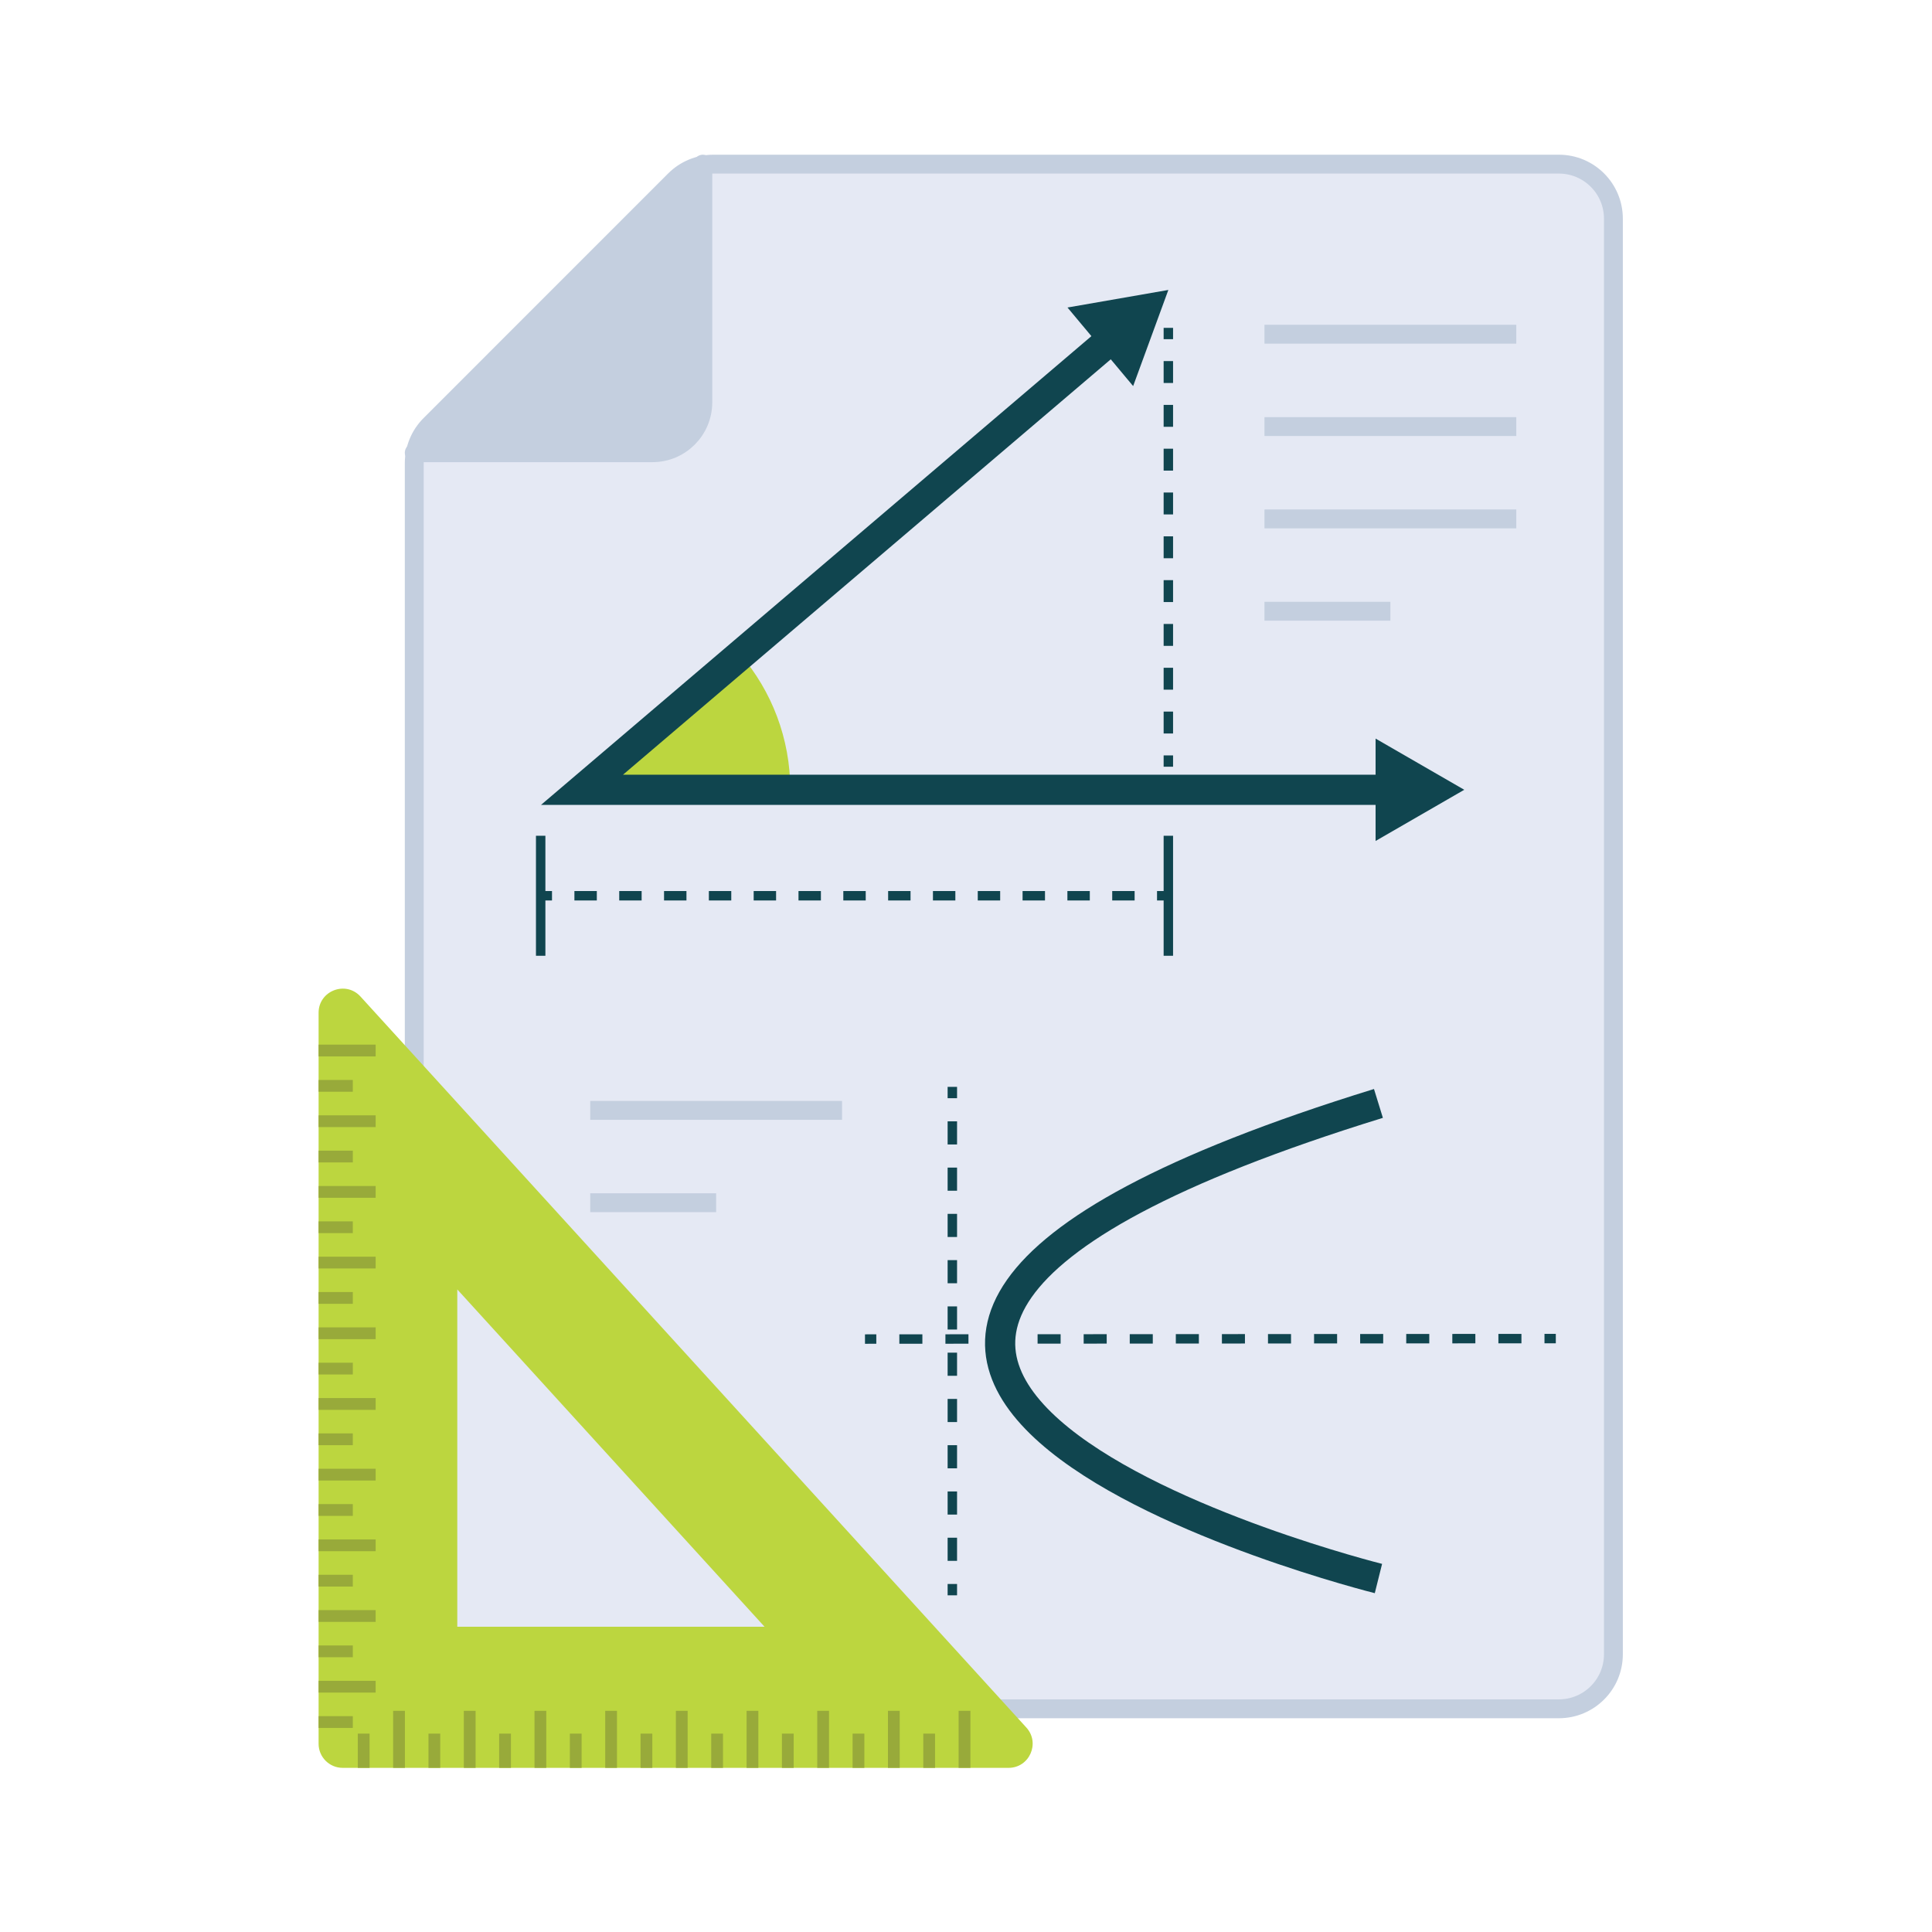 <?xml version="1.0" encoding="utf-8"?>
<!-- Generator: Adobe Illustrator 25.0.0, SVG Export Plug-In . SVG Version: 6.00 Build 0)  -->
<svg version="1.1" id="Layer_1" xmlns="http://www.w3.org/2000/svg" xmlns:xlink="http://www.w3.org/1999/xlink" x="0px" y="0px"
	 viewBox="0 0 1024 1024" style="enable-background:new 0 0 1024 1024;" xml:space="preserve">
<style type="text/css">
	.st0{fill:#E5E9F4;stroke:#C4CFDF;stroke-width:10;stroke-miterlimit:10;}
	.st1{fill:#C4CFDF;stroke:#C4CFDF;stroke-width:10;stroke-linecap:round;stroke-linejoin:round;stroke-miterlimit:10;}
	.st2{fill:#BCD63F;}
	.st3{fill:none;stroke:#10454F;stroke-width:16;stroke-miterlimit:10;}
	.st4{fill:#10454F;}
	.st5{fill:none;stroke:#10454F;stroke-width:5;stroke-miterlimit:10;}
	.st6{fill:none;stroke:#10454F;stroke-width:5;stroke-miterlimit:10;stroke-dasharray:11.611,11.611;}
	.st7{fill:none;stroke:#10454F;stroke-width:5;stroke-miterlimit:10;stroke-dasharray:11.877,11.877;}
	.st8{fill:none;stroke:#10454F;stroke-width:5;stroke-miterlimit:10;stroke-dasharray:12.212,12.212;}
	.st9{fill:none;stroke:#10454F;stroke-width:5;stroke-miterlimit:10;stroke-dasharray:12.261,12.261;}
	.st10{fill:#98AA3A;}
	.st11{fill:none;stroke:#C4CFDF;stroke-width:10;stroke-miterlimit:10;}
</style>
<path class="st0" d="M219.56,876.8V245.57c0-7.66,3.04-15.01,8.46-20.43L357.68,95.46c5.42-5.42,12.77-8.46,20.44-8.46h448.12
	c15.96,0,28.9,12.94,28.9,28.9V876.8c0,15.96-12.94,28.9-28.9,28.9H248.46C232.49,905.7,219.56,892.76,219.56,876.8z"/>
<path class="st1" d="M372.51,87v126.24c0,14.76-11.96,26.72-26.72,26.72H219.56L372.51,87z"/>
<path class="st2" d="M418.87,418.6H308.49l84.03-71.57C408.96,366.3,418.87,391.29,418.87,418.6z"/>
<g>
	<polyline class="st3" points="729.09,418.6 418.87,418.6 308.49,418.6 392.52,347.03 583.6,184.3 592.01,177.14 	"/>
	<polygon class="st4" points="776.09,418.6 729.09,391.47 729.09,445.73 	"/>
	<polygon class="st4" points="619.25,153.68 565.79,162.99 600.59,204.63 	"/>
</g>
<g>
	<g>
		<line class="st5" x1="619.25" y1="173.77" x2="619.25" y2="179.77"/>
		<line class="st6" x1="619.25" y1="191.38" x2="619.25" y2="394.57"/>
		<line class="st5" x1="619.25" y1="400.38" x2="619.25" y2="406.38"/>
	</g>
</g>
<line class="st5" x1="286.57" y1="442.97" x2="286.57" y2="506.58"/>
<line class="st5" x1="619.25" y1="442.97" x2="619.25" y2="506.58"/>
<g>
	<g>
		<line class="st5" x1="286.57" y1="474.77" x2="292.57" y2="474.77"/>
		<line class="st7" x1="304.45" y1="474.77" x2="607.31" y2="474.77"/>
		<line class="st5" x1="613.25" y1="474.77" x2="619.25" y2="474.77"/>
	</g>
</g>
<g>
	<g>
		<line class="st5" x1="458.46" y1="709.73" x2="464.46" y2="709.72"/>
		<line class="st8" x1="476.67" y1="709.72" x2="812.51" y2="709.48"/>
		<line class="st5" x1="818.61" y1="709.48" x2="824.61" y2="709.48"/>
	</g>
</g>
<path class="st3" d="M730.6,584.84c-451.15,139.25,0,251.81,0,251.81"/>
<g>
	<g>
		<path class="st5" d="M504.76,576.07c0,2.02,0,4.02,0,6"/>
		<path class="st9" d="M504.76,594.33c0,159.75,0,217.91,0,239.09"/>
		<path class="st5" d="M504.76,839.55c0,5.93,0,6,0,6"/>
	</g>
</g>
<g>
	<path class="st2" d="M168.86,536.8v387.43c0,7.05,5.72,12.77,12.77,12.77h352.91c11.09,0,16.91-13.17,9.44-21.37L191.08,528.2
		C183.22,519.57,168.86,525.13,168.86,536.8z M242.37,683.42l162.87,178.8H242.37V683.42z"/>
	<g>
		<g>
			<rect x="189.64" y="918.86" class="st10" width="6.24" height="18.14"/>
			<rect x="227.1" y="918.86" class="st10" width="6.24" height="18.14"/>
			<rect x="264.57" y="918.86" class="st10" width="6.24" height="18.14"/>
			<rect x="302.03" y="918.86" class="st10" width="6.24" height="18.14"/>
			<rect x="339.5" y="918.86" class="st10" width="6.24" height="18.14"/>
			<rect x="376.96" y="918.86" class="st10" width="6.24" height="18.14"/>
			<rect x="414.43" y="918.86" class="st10" width="6.24" height="18.14"/>
			<rect x="451.89" y="918.86" class="st10" width="6.24" height="18.14"/>
			<rect x="489.36" y="918.86" class="st10" width="6.24" height="18.14"/>
			<g>
				<rect x="208.37" y="906.77" class="st10" width="6.24" height="30.23"/>
				<rect x="245.84" y="906.77" class="st10" width="6.24" height="30.23"/>
				<rect x="283.3" y="906.77" class="st10" width="6.24" height="30.23"/>
				<rect x="320.77" y="906.77" class="st10" width="6.24" height="30.23"/>
				<rect x="358.23" y="906.77" class="st10" width="6.24" height="30.23"/>
				<rect x="395.7" y="906.77" class="st10" width="6.24" height="30.23"/>
				<rect x="433.16" y="906.77" class="st10" width="6.24" height="30.23"/>
				<rect x="470.63" y="906.77" class="st10" width="6.24" height="30.23"/>
				<rect x="508.09" y="906.77" class="st10" width="6.24" height="30.23"/>
			</g>
		</g>
		
			<rect x="174.81" y="566.47" transform="matrix(-1.836970e-16 1 -1 -1.836970e-16 753.466 397.601)" class="st10" width="6.24" height="18.14"/>
		
			<rect x="174.81" y="603.93" transform="matrix(-1.836970e-16 1 -1 -1.836970e-16 790.931 435.066)" class="st10" width="6.24" height="18.14"/>
		
			<rect x="174.81" y="641.4" transform="matrix(-1.836970e-16 1 -1 -1.836970e-16 828.396 472.531)" class="st10" width="6.24" height="18.14"/>
		
			<rect x="174.81" y="678.86" transform="matrix(-1.836970e-16 1 -1 -1.836970e-16 865.861 509.996)" class="st10" width="6.24" height="18.14"/>
		
			<rect x="174.81" y="716.32" transform="matrix(-1.836970e-16 1 -1 -1.836970e-16 903.326 547.461)" class="st10" width="6.24" height="18.14"/>
		
			<rect x="174.81" y="753.79" transform="matrix(-1.836970e-16 1 -1 -1.836970e-16 940.79 584.925)" class="st10" width="6.24" height="18.14"/>
		
			<rect x="174.81" y="791.25" transform="matrix(-1.836970e-16 1 -1 -1.836970e-16 978.255 622.39)" class="st10" width="6.24" height="18.14"/>
		
			<rect x="174.81" y="828.72" transform="matrix(-1.836970e-16 1 -1 -1.836970e-16 1015.72 659.855)" class="st10" width="6.24" height="18.14"/>
		
			<rect x="174.81" y="866.18" transform="matrix(-1.836970e-16 1 -1 -1.836970e-16 1053.185 697.32)" class="st10" width="6.24" height="18.14"/>
		
			<rect x="174.81" y="903.65" transform="matrix(-1.836970e-16 1 -1 -1.836970e-16 1090.649 734.785)" class="st10" width="6.24" height="18.14"/>
		
			<rect x="180.86" y="579.15" transform="matrix(-1.836970e-16 1 -1 -1.836970e-16 778.248 410.285)" class="st10" width="6.24" height="30.23"/>
		
			<rect x="180.86" y="541.68" transform="matrix(-1.836970e-16 1 -1 -1.836970e-16 740.783 372.82)" class="st10" width="6.24" height="30.23"/>
		
			<rect x="180.86" y="616.61" transform="matrix(-1.836970e-16 1 -1 -1.836970e-16 815.712 447.75)" class="st10" width="6.24" height="30.23"/>
		
			<rect x="180.86" y="654.08" transform="matrix(-1.836970e-16 1 -1 -1.836970e-16 853.177 485.214)" class="st10" width="6.24" height="30.23"/>
		
			<rect x="180.86" y="691.54" transform="matrix(-1.836970e-16 1 -1 -1.836970e-16 890.642 522.679)" class="st10" width="6.24" height="30.23"/>
		
			<rect x="180.86" y="729.01" transform="matrix(-1.836970e-16 1 -1 -1.836970e-16 928.107 560.144)" class="st10" width="6.24" height="30.23"/>
		
			<rect x="180.86" y="766.47" transform="matrix(-1.836970e-16 1 -1 -1.836970e-16 965.572 597.609)" class="st10" width="6.24" height="30.23"/>
		
			<rect x="180.86" y="803.94" transform="matrix(-1.836970e-16 1 -1 -1.836970e-16 1003.037 635.074)" class="st10" width="6.24" height="30.23"/>
		
			<rect x="180.86" y="841.4" transform="matrix(-1.836970e-16 1 -1 -1.836970e-16 1040.501 672.538)" class="st10" width="6.24" height="30.23"/>
		
			<rect x="180.86" y="878.87" transform="matrix(-1.836970e-16 1 -1 -1.836970e-16 1077.966 710.003)" class="st10" width="6.24" height="30.23"/>
	</g>
</g>
<line class="st11" x1="670.2" y1="177.14" x2="803.66" y2="177.14"/>
<line class="st11" x1="670.2" y1="226.09" x2="803.66" y2="226.09"/>
<line class="st11" x1="670.2" y1="275.03" x2="803.66" y2="275.03"/>
<line class="st11" x1="670.2" y1="323.97" x2="736.93" y2="323.97"/>
<line class="st11" x1="312.83" y1="588.53" x2="446.3" y2="588.53"/>
<line class="st11" x1="312.83" y1="637.47" x2="379.57" y2="637.47"/>
</svg>
